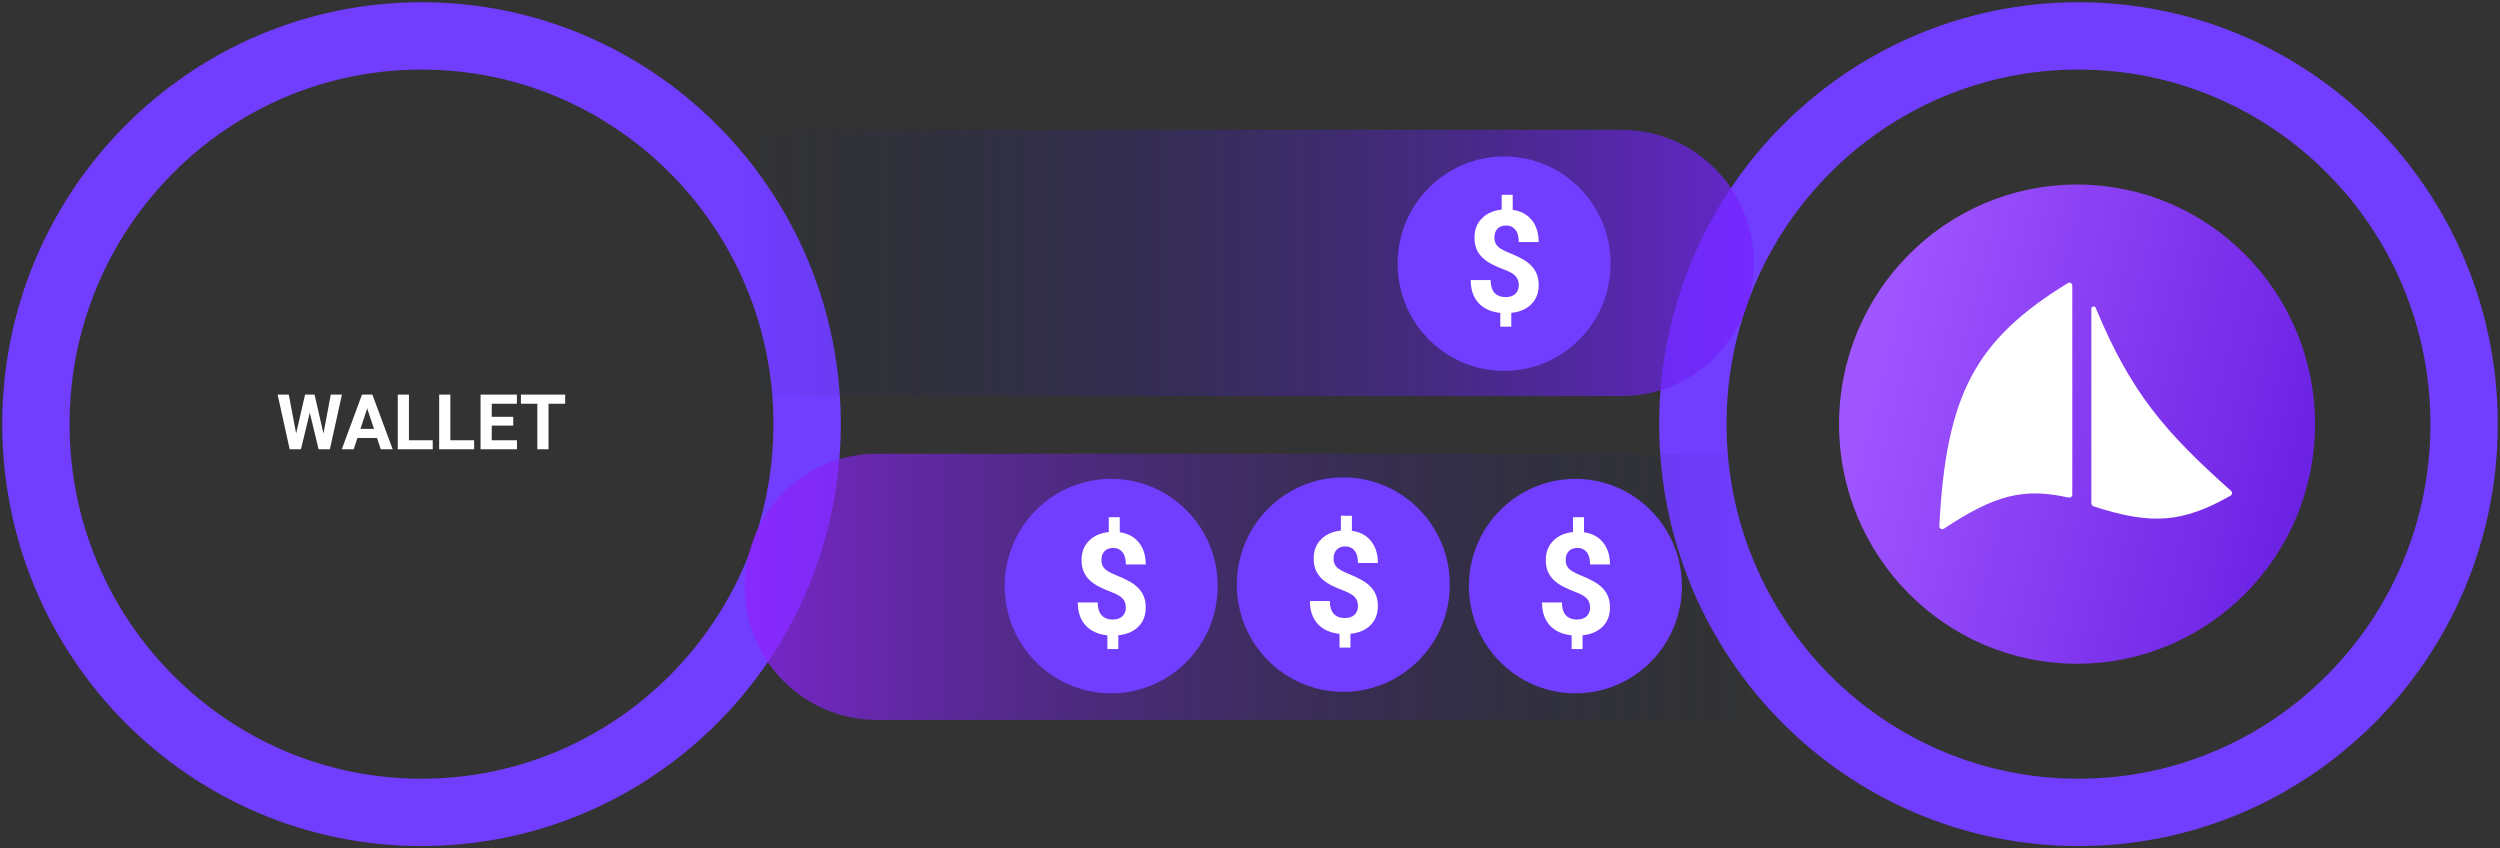 <svg  viewBox="0 0 557 189" fill="none" xmlns="http://www.w3.org/2000/svg">
<rect x="0" y="0" width="557" height="189" fill="#333333" stroke="none"/>
<path d="M463.085 181C510.534 181 548.998 142.273 548.998 94.5C548.998 46.727 510.534 8 463.085 8C415.637 8 377.172 46.727 377.172 94.5C377.172 142.273 415.637 181 463.085 181Z" stroke="#713DFF" stroke-width="15"/>
<path d="M462.765 147.883C492.047 147.883 515.786 123.983 515.786 94.5C515.786 65.018 492.047 41.117 462.765 41.117C433.482 41.117 409.744 65.018 409.744 94.5C409.744 123.983 433.482 147.883 462.765 147.883Z" fill="url(#paint0_linear_144_4456)"/>
<path d="M460.712 63.075C440.047 75.753 433.587 87.93 432.081 117.201C432.052 117.742 432.651 118.093 433.099 117.795C444.544 110.2 450.939 108.635 460.899 110.861C461.311 110.953 461.707 110.64 461.707 110.214V63.631C461.707 63.119 461.144 62.809 460.712 63.075Z" fill="white"/>
<path d="M465.953 68.767V112.102C465.953 112.429 466.166 112.722 466.477 112.822C479.395 117.032 486.297 116.474 496.97 110.437C497.36 110.216 497.412 109.668 497.078 109.369C482.337 96.235 474.744 87.453 466.919 68.582C466.709 68.08 465.953 68.224 465.953 68.767Z" fill="white"/>
<path d="M93.913 181C141.362 181 179.826 142.273 179.826 94.5C179.826 46.727 141.362 8 93.913 8C46.465 8 8 46.727 8 94.5C8 142.273 46.465 181 93.913 181Z" stroke="#713DFF" stroke-width="15"/>
<path d="M72.069 96.588L73.697 87.92H76.182L73.498 100.102H70.988L69.019 91.953L67.049 100.102H64.54L61.855 87.92H64.34L65.977 96.572L67.972 87.92H70.082L72.069 96.588ZM84.002 97.592H79.631L78.799 100.102H76.149L80.653 87.92H82.963L87.492 100.102H84.841L84.002 97.592ZM80.304 95.559H83.329L81.808 90.999L80.304 95.559ZM91.115 98.086H96.409V100.102H88.622V87.92H91.115V98.086ZM100.339 98.086H105.633V100.102H97.846V87.92H100.339V98.086ZM114.35 94.823H109.564V98.086H115.181V100.102H107.07V87.92H115.165V89.953H109.564V92.857H114.35V94.823ZM125.918 89.953H122.211V100.102H119.718V89.953H116.062V87.92H125.918V89.953Z" fill="white"/>
<path d="M390.764 58.583C390.764 42.203 377.578 28.925 361.308 28.925H163.953V88.24H361.308C377.578 88.24 390.764 74.962 390.764 58.583Z" fill="url(#paint1_linear_144_4456)"/>
<path d="M335.117 82.637C348.222 82.637 358.846 71.941 358.846 58.746C358.846 45.552 348.222 34.856 335.117 34.856C322.012 34.856 311.389 45.552 311.389 58.746C311.389 71.941 322.012 82.637 335.117 82.637Z" fill="#713DFF"/>
<path d="M338.382 63.54C338.382 62.696 338.147 62.026 337.676 61.532C337.216 61.028 336.429 60.564 335.314 60.142C334.199 59.72 333.238 59.303 332.43 58.891C331.622 58.469 330.926 57.99 330.343 57.454C329.77 56.909 329.32 56.27 328.993 55.539C328.676 54.808 328.518 53.938 328.518 52.929C328.518 51.188 329.07 49.762 330.175 48.65C331.279 47.538 332.747 46.889 334.578 46.704V43.398H337.032V46.75C338.843 47.008 340.259 47.77 341.282 49.036C342.305 50.292 342.816 51.925 342.816 53.933H338.382C338.382 52.697 338.127 51.775 337.615 51.168C337.114 50.55 336.439 50.241 335.59 50.241C334.751 50.241 334.102 50.483 333.642 50.967C333.181 51.441 332.951 52.1 332.951 52.944C332.951 53.727 333.176 54.355 333.627 54.828C334.076 55.302 334.91 55.786 336.127 56.281C337.354 56.775 338.362 57.243 339.149 57.686C339.937 58.119 340.602 58.613 341.144 59.169C341.686 59.715 342.1 60.343 342.386 61.053C342.673 61.754 342.816 62.572 342.816 63.509C342.816 65.26 342.274 66.681 341.19 67.773C340.106 68.864 338.612 69.508 336.71 69.703V72.777H334.271V69.719C332.174 69.492 330.548 68.746 329.392 67.479C328.247 66.202 327.674 64.508 327.674 62.397H332.108C332.108 63.623 332.394 64.565 332.967 65.224C333.55 65.873 334.383 66.197 335.467 66.197C336.367 66.197 337.078 65.96 337.6 65.487C338.122 65.002 338.382 64.354 338.382 63.54Z" fill="white"/>
<path d="M165.924 130.747C165.924 114.368 179.112 101.09 195.38 101.09H392.735V160.405H195.38C179.112 160.405 165.924 147.127 165.924 130.747Z" fill="url(#paint2_linear_144_4456)"/>
<path d="M247.572 154.472C260.677 154.472 271.301 143.776 271.301 130.582C271.301 117.387 260.677 106.691 247.572 106.691C234.467 106.691 223.844 117.387 223.844 130.582C223.844 143.776 234.467 154.472 247.572 154.472Z" fill="#713DFF"/>
<path d="M250.837 135.376C250.837 134.531 250.602 133.862 250.132 133.368C249.671 132.863 248.884 132.4 247.769 131.977C246.654 131.555 245.693 131.138 244.885 130.727C244.077 130.304 243.382 129.825 242.798 129.29C242.226 128.744 241.775 128.105 241.448 127.375C241.131 126.643 240.973 125.773 240.973 124.764C240.973 123.024 241.525 121.597 242.63 120.485C243.734 119.373 245.202 118.725 247.033 118.539V115.234H249.487V118.586C251.298 118.843 252.714 119.605 253.737 120.871C254.76 122.128 255.271 123.76 255.271 125.768H250.837C250.837 124.532 250.582 123.611 250.07 123.003C249.569 122.385 248.894 122.077 248.045 122.077C247.207 122.077 246.557 122.318 246.097 122.802C245.637 123.276 245.406 123.935 245.406 124.78C245.406 125.562 245.631 126.19 246.082 126.664C246.531 127.138 247.365 127.622 248.582 128.116C249.809 128.61 250.817 129.079 251.604 129.521C252.392 129.954 253.057 130.448 253.599 131.004C254.141 131.55 254.555 132.178 254.842 132.889C255.128 133.589 255.271 134.408 255.271 135.345C255.271 137.096 254.729 138.516 253.645 139.608C252.561 140.7 251.068 141.343 249.165 141.539V144.613H246.726V141.554C244.629 141.328 243.003 140.581 241.847 139.315C240.702 138.038 240.129 136.344 240.129 134.233H244.563C244.563 135.458 244.849 136.4 245.422 137.059C246.005 137.708 246.838 138.032 247.922 138.032C248.822 138.032 249.533 137.796 250.055 137.322C250.577 136.838 250.837 136.189 250.837 135.376Z" fill="white"/>
<path d="M299.289 154.143C312.394 154.143 323.017 143.447 323.017 130.253C323.017 117.058 312.394 106.362 299.289 106.362C286.184 106.362 275.561 117.058 275.561 130.253C275.561 143.447 286.184 154.143 299.289 154.143Z" fill="#713DFF"/>
<path d="M302.554 135.047C302.554 134.202 302.319 133.533 301.848 133.039C301.388 132.534 300.601 132.071 299.486 131.648C298.371 131.226 297.41 130.809 296.602 130.397C295.793 129.975 295.098 129.496 294.515 128.961C293.942 128.415 293.492 127.776 293.165 127.046C292.848 126.314 292.689 125.444 292.689 124.435C292.689 122.694 293.242 121.268 294.347 120.156C295.451 119.044 296.919 118.396 298.75 118.21V114.905H301.204V118.256C303.014 118.514 304.431 119.276 305.454 120.542C306.476 121.799 306.988 123.431 306.988 125.439H302.554C302.554 124.203 302.299 123.282 301.787 122.674C301.286 122.056 300.611 121.747 299.762 121.747C298.923 121.747 298.274 121.989 297.813 122.473C297.353 122.947 297.123 123.606 297.123 124.451C297.123 125.233 297.348 125.861 297.798 126.335C298.248 126.809 299.082 127.293 300.299 127.787C301.526 128.281 302.534 128.75 303.321 129.192C304.109 129.625 304.774 130.119 305.316 130.675C305.858 131.221 306.272 131.849 306.558 132.56C306.845 133.26 306.988 134.079 306.988 135.016C306.988 136.766 306.446 138.187 305.362 139.279C304.277 140.37 302.784 141.014 300.882 141.21V144.284H298.443V141.225C296.346 140.999 294.72 140.252 293.564 138.985C292.418 137.709 291.846 136.014 291.846 133.904H296.279C296.279 135.129 296.566 136.071 297.139 136.73C297.722 137.379 298.555 137.703 299.639 137.703C300.539 137.703 301.25 137.467 301.772 136.993C302.293 136.509 302.554 135.86 302.554 135.047Z" fill="white"/>
<path d="M351.002 154.472C364.107 154.472 374.73 143.776 374.73 130.582C374.73 117.387 364.107 106.691 351.002 106.691C337.897 106.691 327.273 117.387 327.273 130.582C327.273 143.776 337.897 154.472 351.002 154.472Z" fill="#713DFF"/>
<path d="M354.267 135.376C354.267 134.531 354.032 133.862 353.561 133.368C353.102 132.863 352.314 132.4 351.197 131.977C350.085 131.555 349.123 131.138 348.314 130.727C347.506 130.304 346.812 129.825 346.229 129.29C345.657 128.744 345.205 128.105 344.878 127.375C344.56 126.643 344.403 125.773 344.403 124.764C344.403 123.024 344.956 121.597 346.059 120.485C347.165 119.373 348.632 118.725 350.461 118.539V115.234H352.916V118.586C354.729 118.843 356.143 119.605 357.167 120.871C358.188 122.128 358.702 123.76 358.702 125.768H354.267C354.267 124.532 354.012 123.611 353.498 123.003C352.998 122.385 352.323 122.077 351.476 122.077C350.638 122.077 349.987 122.318 349.525 122.802C349.067 123.276 348.838 123.935 348.838 124.78C348.838 125.562 349.06 126.19 349.512 126.664C349.96 127.138 350.795 127.622 352.012 128.116C353.24 128.61 354.248 129.079 355.033 129.521C355.822 129.954 356.487 130.448 357.03 131.004C357.57 131.55 357.985 132.178 358.27 132.889C358.558 133.589 358.702 134.408 358.702 135.345C358.702 137.096 358.159 138.516 357.076 139.608C355.989 140.7 354.497 141.343 352.595 141.539V144.613H350.157V141.554C348.059 141.328 346.432 140.581 345.277 139.315C344.131 138.038 343.559 136.344 343.559 134.233H347.993C347.993 135.458 348.278 136.4 348.851 137.059C349.433 137.708 350.268 138.032 351.351 138.032C352.251 138.032 352.962 137.796 353.485 137.322C354.006 136.838 354.267 136.189 354.267 135.376Z" fill="white"/>
<defs>
<linearGradient id="paint0_linear_144_4456" x1="417.167" y1="72.613" x2="519.581" y2="98.438" gradientUnits="userSpaceOnUse">
<stop stop-color="#A056FF"/>
<stop offset="1" stop-color="#6A20E2"/>
</linearGradient>
<linearGradient id="paint1_linear_144_4456" x1="390.764" y1="58.583" x2="163.953" y2="58.583" gradientUnits="userSpaceOnUse">
<stop stop-color="#7622FF" stop-opacity="0.75"/>
<stop offset="1" stop-color="#0F215B" stop-opacity="0"/>
</linearGradient>
<linearGradient id="paint2_linear_144_4456" x1="165.924" y1="130.747" x2="392.735" y2="130.747" gradientUnits="userSpaceOnUse">
<stop stop-color="#9122FF" stop-opacity="0.75"/>
<stop offset="1" stop-color="#0F215B" stop-opacity="0"/>
</linearGradient>
</defs>
</svg>
